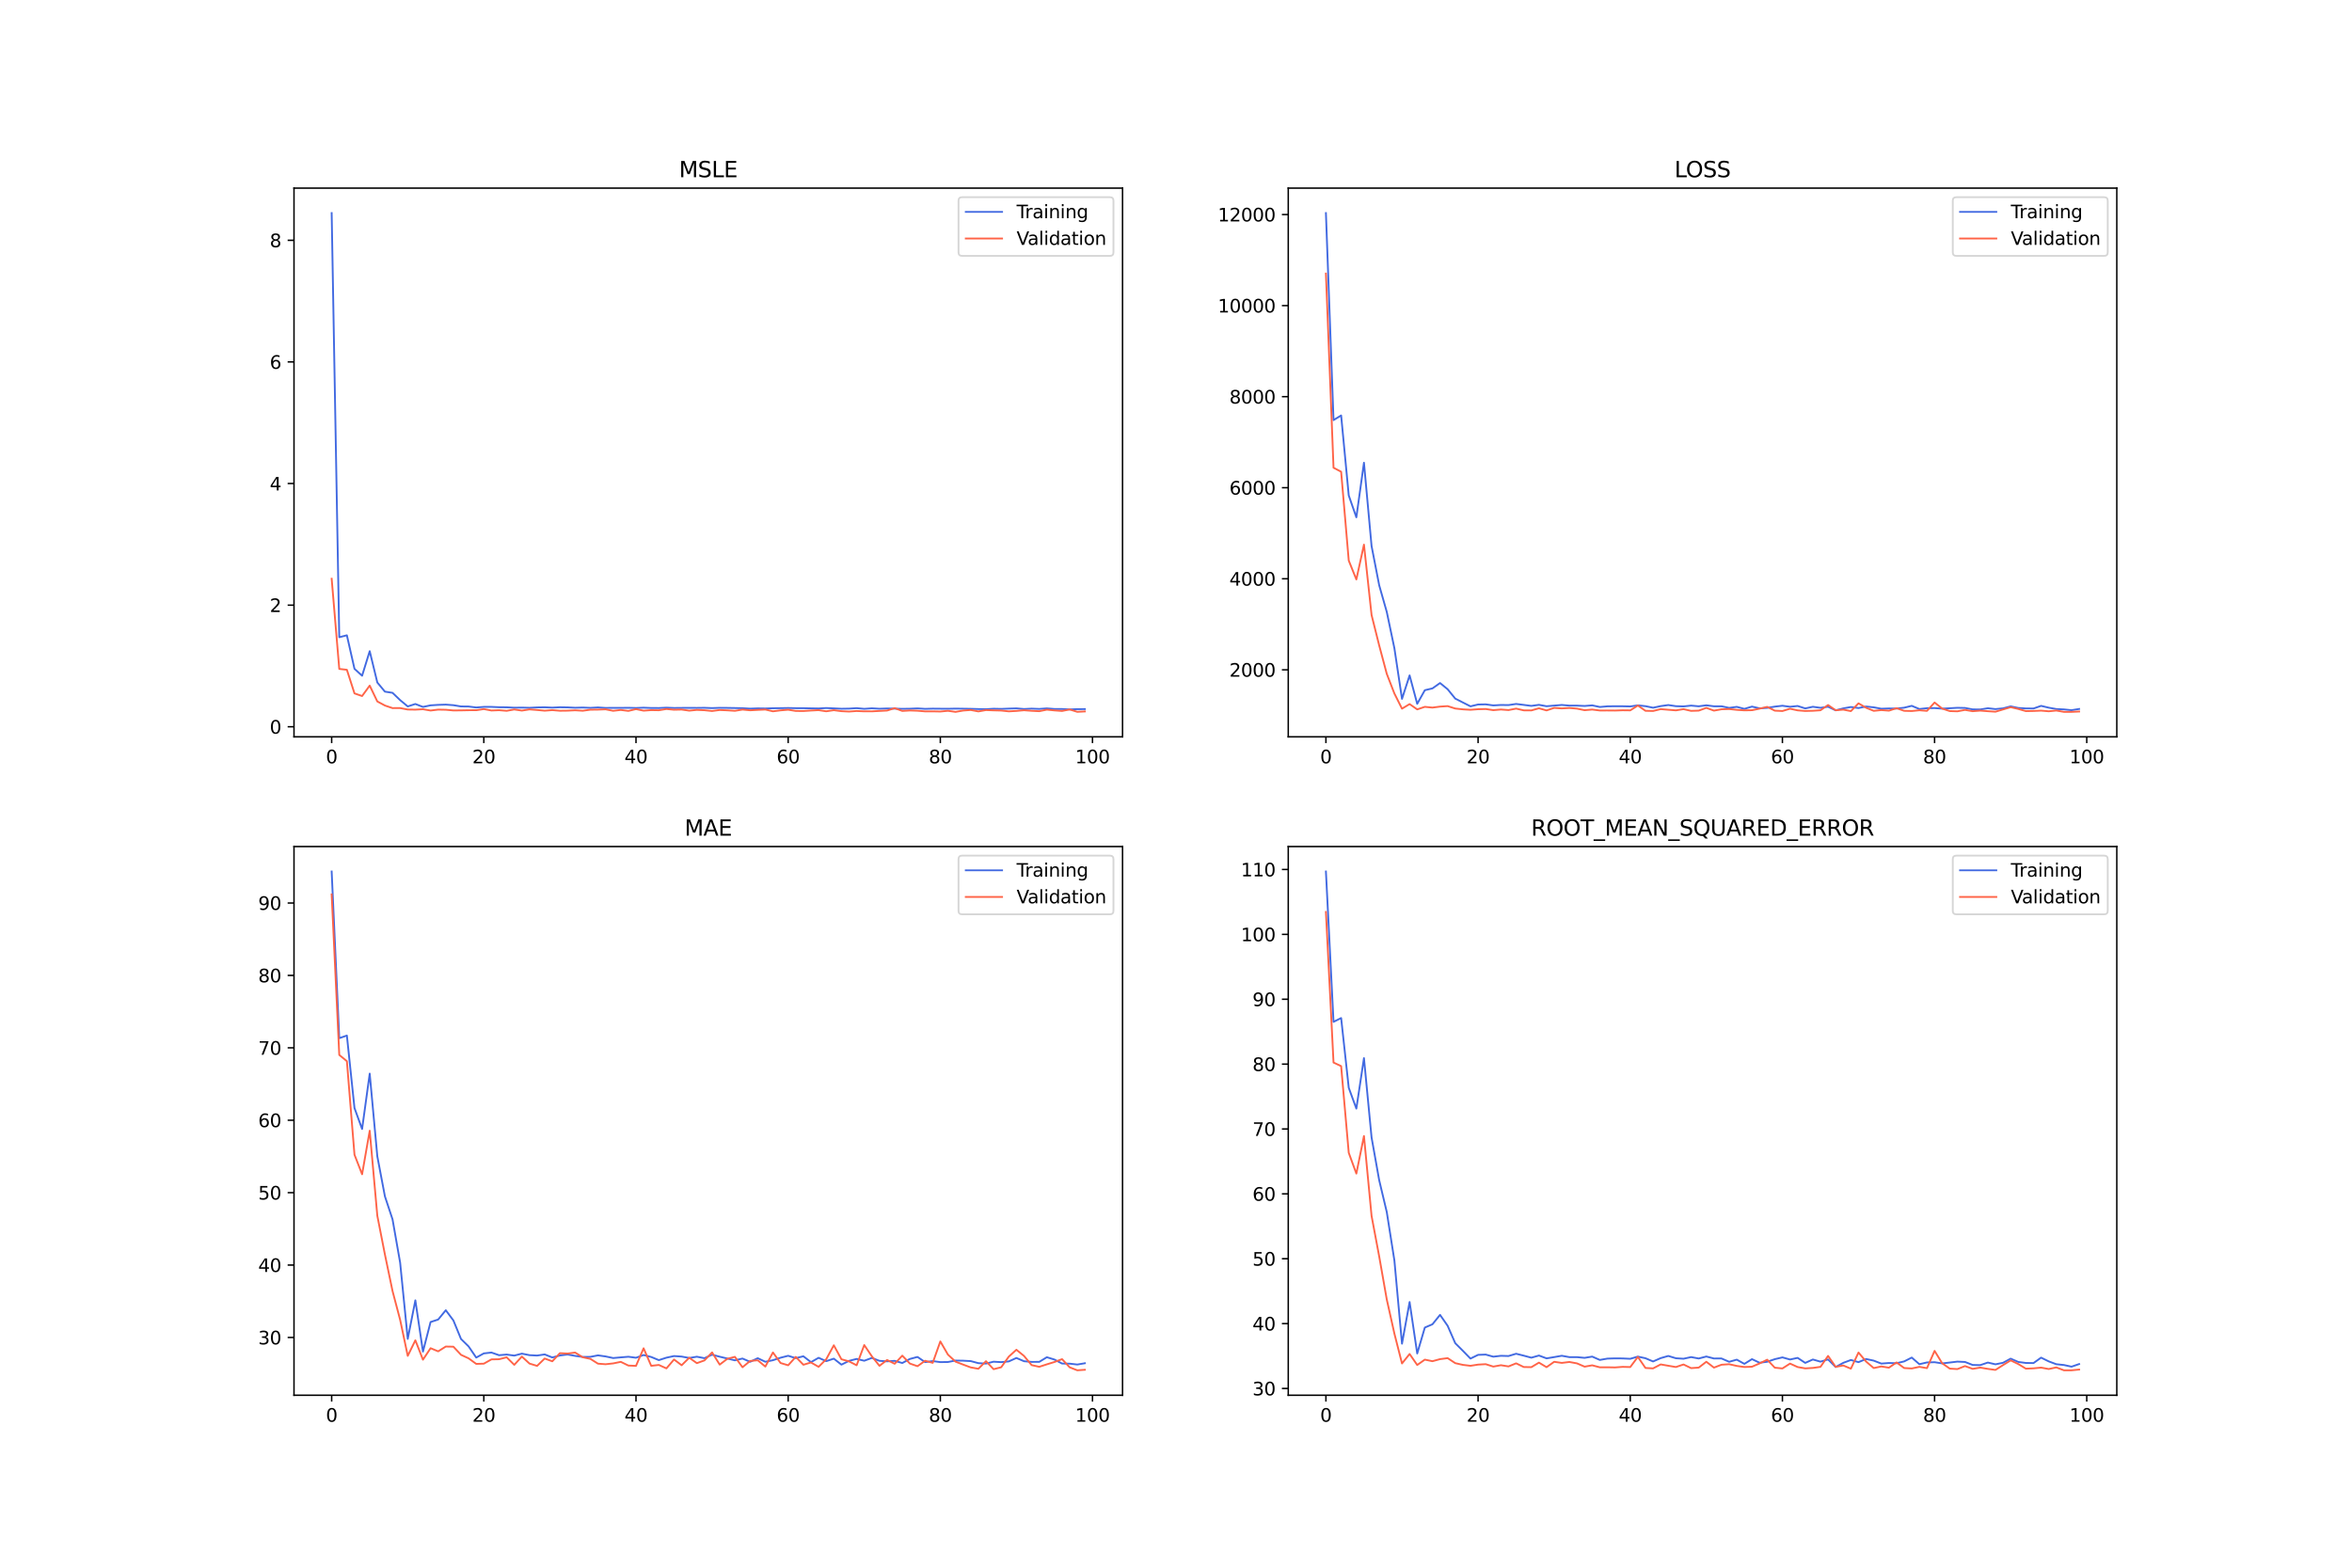 <?xml version="1.0" encoding="utf-8" standalone="no"?>
<!DOCTYPE svg PUBLIC "-//W3C//DTD SVG 1.1//EN"
  "http://www.w3.org/Graphics/SVG/1.1/DTD/svg11.dtd">
<svg xmlns:xlink="http://www.w3.org/1999/xlink" width="1296pt" height="864pt" viewBox="0 0 1296 864" xmlns="http://www.w3.org/2000/svg" version="1.1">
 <defs>
  <style type="text/css">*{stroke-linejoin: round; stroke-linecap: butt}</style>
 </defs>
 <g id="figure_1">
  <g id="patch_1">
   <path d="M 0 864 
L 1296 864 
L 1296 0 
L 0 0 
z
" style="fill: #ffffff"/>
  </g>
  <g id="axes_1">
   <g id="patch_2">
    <path d="M 162 406.08 
L 618.545 406.08 
L 618.545 103.68 
L 162 103.68 
z
" style="fill: #ffffff"/>
   </g>
   <g id="matplotlib.axis_1">
    <g id="xtick_1">
     <g id="line2d_1">
      <defs>
       <path id="m941d0f240a" d="M 0 0 
L 0 3.5 
" style="stroke: #000000; stroke-width: 0.8"/>
      </defs>
      <g>
       <use xlink:href="#m941d0f240a" x="182.752" y="406.08" style="stroke: #000000; stroke-width: 0.8"/>
      </g>
     </g>
     <g id="text_1">
      <!-- 0 -->
      <g transform="translate(179.571 420.678) scale(0.1 -0.1)">
       <defs>
        <path id="DejaVuSans-30" d="M 2034 4250 
Q 1547 4250 1301 3770 
Q 1056 3291 1056 2328 
Q 1056 1369 1301 889 
Q 1547 409 2034 409 
Q 2525 409 2770 889 
Q 3016 1369 3016 2328 
Q 3016 3291 2770 3770 
Q 2525 4250 2034 4250 
z
M 2034 4750 
Q 2819 4750 3233 4129 
Q 3647 3509 3647 2328 
Q 3647 1150 3233 529 
Q 2819 -91 2034 -91 
Q 1250 -91 836 529 
Q 422 1150 422 2328 
Q 422 3509 836 4129 
Q 1250 4750 2034 4750 
z
" transform="scale(0.016)"/>
       </defs>
       <use xlink:href="#DejaVuSans-30"/>
      </g>
     </g>
    </g>
    <g id="xtick_2">
     <g id="line2d_2">
      <g>
       <use xlink:href="#m941d0f240a" x="266.599" y="406.08" style="stroke: #000000; stroke-width: 0.8"/>
      </g>
     </g>
     <g id="text_2">
      <!-- 20 -->
      <g transform="translate(260.236 420.678) scale(0.1 -0.1)">
       <defs>
        <path id="DejaVuSans-32" d="M 1228 531 
L 3431 531 
L 3431 0 
L 469 0 
L 469 531 
Q 828 903 1448 1529 
Q 2069 2156 2228 2338 
Q 2531 2678 2651 2914 
Q 2772 3150 2772 3378 
Q 2772 3750 2511 3984 
Q 2250 4219 1831 4219 
Q 1534 4219 1204 4116 
Q 875 4013 500 3803 
L 500 4441 
Q 881 4594 1212 4672 
Q 1544 4750 1819 4750 
Q 2544 4750 2975 4387 
Q 3406 4025 3406 3419 
Q 3406 3131 3298 2873 
Q 3191 2616 2906 2266 
Q 2828 2175 2409 1742 
Q 1991 1309 1228 531 
z
" transform="scale(0.016)"/>
       </defs>
       <use xlink:href="#DejaVuSans-32"/>
       <use xlink:href="#DejaVuSans-30" x="63.623"/>
      </g>
     </g>
    </g>
    <g id="xtick_3">
     <g id="line2d_3">
      <g>
       <use xlink:href="#m941d0f240a" x="350.446" y="406.08" style="stroke: #000000; stroke-width: 0.8"/>
      </g>
     </g>
     <g id="text_3">
      <!-- 40 -->
      <g transform="translate(344.083 420.678) scale(0.1 -0.1)">
       <defs>
        <path id="DejaVuSans-34" d="M 2419 4116 
L 825 1625 
L 2419 1625 
L 2419 4116 
z
M 2253 4666 
L 3047 4666 
L 3047 1625 
L 3713 1625 
L 3713 1100 
L 3047 1100 
L 3047 0 
L 2419 0 
L 2419 1100 
L 313 1100 
L 313 1709 
L 2253 4666 
z
" transform="scale(0.016)"/>
       </defs>
       <use xlink:href="#DejaVuSans-34"/>
       <use xlink:href="#DejaVuSans-30" x="63.623"/>
      </g>
     </g>
    </g>
    <g id="xtick_4">
     <g id="line2d_4">
      <g>
       <use xlink:href="#m941d0f240a" x="434.292" y="406.08" style="stroke: #000000; stroke-width: 0.8"/>
      </g>
     </g>
     <g id="text_4">
      <!-- 60 -->
      <g transform="translate(427.93 420.678) scale(0.1 -0.1)">
       <defs>
        <path id="DejaVuSans-36" d="M 2113 2584 
Q 1688 2584 1439 2293 
Q 1191 2003 1191 1497 
Q 1191 994 1439 701 
Q 1688 409 2113 409 
Q 2538 409 2786 701 
Q 3034 994 3034 1497 
Q 3034 2003 2786 2293 
Q 2538 2584 2113 2584 
z
M 3366 4563 
L 3366 3988 
Q 3128 4100 2886 4159 
Q 2644 4219 2406 4219 
Q 1781 4219 1451 3797 
Q 1122 3375 1075 2522 
Q 1259 2794 1537 2939 
Q 1816 3084 2150 3084 
Q 2853 3084 3261 2657 
Q 3669 2231 3669 1497 
Q 3669 778 3244 343 
Q 2819 -91 2113 -91 
Q 1303 -91 875 529 
Q 447 1150 447 2328 
Q 447 3434 972 4092 
Q 1497 4750 2381 4750 
Q 2619 4750 2861 4703 
Q 3103 4656 3366 4563 
z
" transform="scale(0.016)"/>
       </defs>
       <use xlink:href="#DejaVuSans-36"/>
       <use xlink:href="#DejaVuSans-30" x="63.623"/>
      </g>
     </g>
    </g>
    <g id="xtick_5">
     <g id="line2d_5">
      <g>
       <use xlink:href="#m941d0f240a" x="518.139" y="406.08" style="stroke: #000000; stroke-width: 0.8"/>
      </g>
     </g>
     <g id="text_5">
      <!-- 80 -->
      <g transform="translate(511.776 420.678) scale(0.1 -0.1)">
       <defs>
        <path id="DejaVuSans-38" d="M 2034 2216 
Q 1584 2216 1326 1975 
Q 1069 1734 1069 1313 
Q 1069 891 1326 650 
Q 1584 409 2034 409 
Q 2484 409 2743 651 
Q 3003 894 3003 1313 
Q 3003 1734 2745 1975 
Q 2488 2216 2034 2216 
z
M 1403 2484 
Q 997 2584 770 2862 
Q 544 3141 544 3541 
Q 544 4100 942 4425 
Q 1341 4750 2034 4750 
Q 2731 4750 3128 4425 
Q 3525 4100 3525 3541 
Q 3525 3141 3298 2862 
Q 3072 2584 2669 2484 
Q 3125 2378 3379 2068 
Q 3634 1759 3634 1313 
Q 3634 634 3220 271 
Q 2806 -91 2034 -91 
Q 1263 -91 848 271 
Q 434 634 434 1313 
Q 434 1759 690 2068 
Q 947 2378 1403 2484 
z
M 1172 3481 
Q 1172 3119 1398 2916 
Q 1625 2713 2034 2713 
Q 2441 2713 2670 2916 
Q 2900 3119 2900 3481 
Q 2900 3844 2670 4047 
Q 2441 4250 2034 4250 
Q 1625 4250 1398 4047 
Q 1172 3844 1172 3481 
z
" transform="scale(0.016)"/>
       </defs>
       <use xlink:href="#DejaVuSans-38"/>
       <use xlink:href="#DejaVuSans-30" x="63.623"/>
      </g>
     </g>
    </g>
    <g id="xtick_6">
     <g id="line2d_6">
      <g>
       <use xlink:href="#m941d0f240a" x="601.986" y="406.08" style="stroke: #000000; stroke-width: 0.8"/>
      </g>
     </g>
     <g id="text_6">
      <!-- 100 -->
      <g transform="translate(592.442 420.678) scale(0.1 -0.1)">
       <defs>
        <path id="DejaVuSans-31" d="M 794 531 
L 1825 531 
L 1825 4091 
L 703 3866 
L 703 4441 
L 1819 4666 
L 2450 4666 
L 2450 531 
L 3481 531 
L 3481 0 
L 794 0 
L 794 531 
z
" transform="scale(0.016)"/>
       </defs>
       <use xlink:href="#DejaVuSans-31"/>
       <use xlink:href="#DejaVuSans-30" x="63.623"/>
       <use xlink:href="#DejaVuSans-30" x="127.246"/>
      </g>
     </g>
    </g>
   </g>
   <g id="matplotlib.axis_2">
    <g id="ytick_1">
     <g id="line2d_7">
      <defs>
       <path id="med0776611a" d="M 0 0 
L -3.5 0 
" style="stroke: #000000; stroke-width: 0.8"/>
      </defs>
      <g>
       <use xlink:href="#med0776611a" x="162" y="400.535" style="stroke: #000000; stroke-width: 0.8"/>
      </g>
     </g>
     <g id="text_7">
      <!-- 0 -->
      <g transform="translate(148.637 404.334) scale(0.1 -0.1)">
       <use xlink:href="#DejaVuSans-30"/>
      </g>
     </g>
    </g>
    <g id="ytick_2">
     <g id="line2d_8">
      <g>
       <use xlink:href="#med0776611a" x="162" y="333.509" style="stroke: #000000; stroke-width: 0.8"/>
      </g>
     </g>
     <g id="text_8">
      <!-- 2 -->
      <g transform="translate(148.637 337.308) scale(0.1 -0.1)">
       <use xlink:href="#DejaVuSans-32"/>
      </g>
     </g>
    </g>
    <g id="ytick_3">
     <g id="line2d_9">
      <g>
       <use xlink:href="#med0776611a" x="162" y="266.483" style="stroke: #000000; stroke-width: 0.8"/>
      </g>
     </g>
     <g id="text_9">
      <!-- 4 -->
      <g transform="translate(148.637 270.282) scale(0.1 -0.1)">
       <use xlink:href="#DejaVuSans-34"/>
      </g>
     </g>
    </g>
    <g id="ytick_4">
     <g id="line2d_10">
      <g>
       <use xlink:href="#med0776611a" x="162" y="199.457" style="stroke: #000000; stroke-width: 0.8"/>
      </g>
     </g>
     <g id="text_10">
      <!-- 6 -->
      <g transform="translate(148.637 203.256) scale(0.1 -0.1)">
       <use xlink:href="#DejaVuSans-36"/>
      </g>
     </g>
    </g>
    <g id="ytick_5">
     <g id="line2d_11">
      <g>
       <use xlink:href="#med0776611a" x="162" y="132.431" style="stroke: #000000; stroke-width: 0.8"/>
      </g>
     </g>
     <g id="text_11">
      <!-- 8 -->
      <g transform="translate(148.637 136.23) scale(0.1 -0.1)">
       <use xlink:href="#DejaVuSans-38"/>
      </g>
     </g>
    </g>
   </g>
   <g id="line2d_12">
    <path d="M 182.752 117.425 
L 186.944 351.199 
L 191.137 350.127 
L 195.329 368.609 
L 199.521 372.42 
L 203.714 358.869 
L 207.906 376.14 
L 212.098 381.181 
L 216.291 381.834 
L 220.483 385.857 
L 224.675 389.335 
L 228.868 387.991 
L 233.06 389.61 
L 237.252 388.734 
L 241.445 388.472 
L 245.637 388.337 
L 249.829 388.649 
L 254.022 389.341 
L 258.214 389.382 
L 262.406 389.908 
L 266.599 389.591 
L 270.791 389.588 
L 274.983 389.767 
L 279.176 389.816 
L 283.368 390.042 
L 287.56 389.975 
L 291.753 390.091 
L 295.945 389.88 
L 300.137 389.807 
L 304.33 389.993 
L 308.522 389.791 
L 312.714 389.857 
L 316.907 390.06 
L 321.099 389.943 
L 325.292 390.123 
L 329.484 389.887 
L 333.676 390.166 
L 337.869 390.113 
L 342.061 390.136 
L 346.253 390.082 
L 350.446 390.201 
L 354.638 390.027 
L 358.83 390.2 
L 363.023 390.22 
L 367.215 390.019 
L 371.407 390.193 
L 375.6 390.149 
L 379.792 390.125 
L 383.984 390.151 
L 388.177 390.096 
L 392.369 390.248 
L 396.561 390.111 
L 400.754 390.147 
L 404.946 390.217 
L 409.138 390.316 
L 413.331 390.559 
L 417.523 390.408 
L 421.715 390.468 
L 425.908 390.332 
L 430.1 390.282 
L 434.292 390.207 
L 438.485 390.289 
L 442.677 390.304 
L 446.869 390.394 
L 451.062 390.465 
L 455.254 390.214 
L 459.446 390.411 
L 463.639 390.608 
L 467.831 390.535 
L 472.023 390.287 
L 476.216 390.659 
L 480.408 390.372 
L 484.6 390.61 
L 488.793 390.463 
L 492.985 390.552 
L 497.177 390.658 
L 501.37 390.598 
L 505.562 390.423 
L 509.754 390.672 
L 513.947 390.555 
L 518.139 390.596 
L 522.331 390.627 
L 526.524 390.533 
L 530.716 390.593 
L 534.908 390.659 
L 539.101 390.775 
L 543.293 390.862 
L 547.485 390.611 
L 551.678 390.701 
L 555.87 390.534 
L 560.062 390.405 
L 564.255 390.76 
L 568.447 390.552 
L 572.639 390.712 
L 576.832 390.413 
L 581.024 390.75 
L 585.216 390.756 
L 589.409 391.008 
L 593.601 390.814 
L 597.793 390.798 
" clip-path="url(#p5f0e1abc42)" style="fill: none; stroke: #4169e1; stroke-linecap: square"/>
   </g>
   <g id="line2d_13">
    <path d="M 182.752 318.952 
L 186.944 368.672 
L 191.137 369.134 
L 195.329 382.159 
L 199.521 383.604 
L 203.714 377.864 
L 207.906 386.587 
L 212.098 388.839 
L 216.291 390.254 
L 220.483 390.236 
L 224.675 391.035 
L 228.868 391.099 
L 233.06 390.882 
L 237.252 391.599 
L 241.445 391.086 
L 245.637 391.168 
L 249.829 391.552 
L 254.022 391.516 
L 258.214 391.427 
L 262.406 391.425 
L 266.599 390.793 
L 270.791 391.579 
L 274.983 391.413 
L 279.176 391.754 
L 283.368 391.015 
L 287.56 391.628 
L 291.753 390.97 
L 295.945 391.293 
L 300.137 391.682 
L 304.33 391.367 
L 308.522 391.718 
L 312.714 391.663 
L 316.907 391.461 
L 321.099 391.714 
L 325.292 391.138 
L 329.484 391.083 
L 333.676 390.934 
L 337.869 391.752 
L 342.061 391.279 
L 346.253 391.809 
L 350.446 390.813 
L 354.638 391.668 
L 358.83 391.367 
L 363.023 391.44 
L 367.215 390.755 
L 371.407 391.155 
L 375.6 391.063 
L 379.792 391.661 
L 383.984 391.243 
L 388.177 391.426 
L 392.369 391.853 
L 396.561 391.304 
L 400.754 391.485 
L 404.946 391.753 
L 409.138 391.07 
L 413.331 391.464 
L 417.523 391.235 
L 421.715 391.054 
L 425.908 392.024 
L 430.1 391.504 
L 434.292 391.145 
L 438.485 391.827 
L 442.677 391.865 
L 446.869 391.597 
L 451.062 391.379 
L 455.254 392.018 
L 459.446 391.402 
L 463.639 391.952 
L 467.831 392.159 
L 472.023 391.861 
L 476.216 392.047 
L 480.408 392.048 
L 484.6 391.825 
L 488.793 391.603 
L 492.985 390.285 
L 497.177 391.817 
L 501.37 391.569 
L 505.562 391.709 
L 509.754 392.071 
L 513.947 392.052 
L 518.139 392.143 
L 522.331 391.749 
L 526.524 392.335 
L 530.716 391.607 
L 534.908 391.298 
L 539.101 392.085 
L 543.293 391.343 
L 547.485 391.502 
L 551.678 391.609 
L 555.87 392.054 
L 560.062 391.815 
L 564.255 391.441 
L 568.447 391.748 
L 572.639 391.965 
L 576.832 391.11 
L 581.024 391.533 
L 585.216 391.834 
L 589.409 391.007 
L 593.601 392.31 
L 597.793 392.093 
" clip-path="url(#p5f0e1abc42)" style="fill: none; stroke: #ff6347; stroke-linecap: square"/>
   </g>
   <g id="patch_3">
    <path d="M 162 406.08 
L 162 103.68 
" style="fill: none; stroke: #000000; stroke-width: 0.8; stroke-linejoin: miter; stroke-linecap: square"/>
   </g>
   <g id="patch_4">
    <path d="M 618.545 406.08 
L 618.545 103.68 
" style="fill: none; stroke: #000000; stroke-width: 0.8; stroke-linejoin: miter; stroke-linecap: square"/>
   </g>
   <g id="patch_5">
    <path d="M 162 406.08 
L 618.545 406.08 
" style="fill: none; stroke: #000000; stroke-width: 0.8; stroke-linejoin: miter; stroke-linecap: square"/>
   </g>
   <g id="patch_6">
    <path d="M 162 103.68 
L 618.545 103.68 
" style="fill: none; stroke: #000000; stroke-width: 0.8; stroke-linejoin: miter; stroke-linecap: square"/>
   </g>
   <g id="text_12">
    <!-- MSLE -->
    <g transform="translate(374.152 97.68) scale(0.12 -0.12)">
     <defs>
      <path id="DejaVuSans-4d" d="M 628 4666 
L 1569 4666 
L 2759 1491 
L 3956 4666 
L 4897 4666 
L 4897 0 
L 4281 0 
L 4281 4097 
L 3078 897 
L 2444 897 
L 1241 4097 
L 1241 0 
L 628 0 
L 628 4666 
z
" transform="scale(0.016)"/>
      <path id="DejaVuSans-53" d="M 3425 4513 
L 3425 3897 
Q 3066 4069 2747 4153 
Q 2428 4238 2131 4238 
Q 1616 4238 1336 4038 
Q 1056 3838 1056 3469 
Q 1056 3159 1242 3001 
Q 1428 2844 1947 2747 
L 2328 2669 
Q 3034 2534 3370 2195 
Q 3706 1856 3706 1288 
Q 3706 609 3251 259 
Q 2797 -91 1919 -91 
Q 1588 -91 1214 -16 
Q 841 59 441 206 
L 441 856 
Q 825 641 1194 531 
Q 1563 422 1919 422 
Q 2459 422 2753 634 
Q 3047 847 3047 1241 
Q 3047 1584 2836 1778 
Q 2625 1972 2144 2069 
L 1759 2144 
Q 1053 2284 737 2584 
Q 422 2884 422 3419 
Q 422 4038 858 4394 
Q 1294 4750 2059 4750 
Q 2388 4750 2728 4690 
Q 3069 4631 3425 4513 
z
" transform="scale(0.016)"/>
      <path id="DejaVuSans-4c" d="M 628 4666 
L 1259 4666 
L 1259 531 
L 3531 531 
L 3531 0 
L 628 0 
L 628 4666 
z
" transform="scale(0.016)"/>
      <path id="DejaVuSans-45" d="M 628 4666 
L 3578 4666 
L 3578 4134 
L 1259 4134 
L 1259 2753 
L 3481 2753 
L 3481 2222 
L 1259 2222 
L 1259 531 
L 3634 531 
L 3634 0 
L 628 0 
L 628 4666 
z
" transform="scale(0.016)"/>
     </defs>
     <use xlink:href="#DejaVuSans-4d"/>
     <use xlink:href="#DejaVuSans-53" x="86.279"/>
     <use xlink:href="#DejaVuSans-4c" x="149.756"/>
     <use xlink:href="#DejaVuSans-45" x="205.469"/>
    </g>
   </g>
   <g id="legend_1">
    <g id="patch_7">
     <path d="M 530.164 141.036 
L 611.545 141.036 
Q 613.545 141.036 613.545 139.036 
L 613.545 110.68 
Q 613.545 108.68 611.545 108.68 
L 530.164 108.68 
Q 528.164 108.68 528.164 110.68 
L 528.164 139.036 
Q 528.164 141.036 530.164 141.036 
z
" style="fill: #ffffff; opacity: 0.8; stroke: #cccccc; stroke-linejoin: miter"/>
    </g>
    <g id="line2d_14">
     <path d="M 532.164 116.778 
L 542.164 116.778 
L 552.164 116.778 
" style="fill: none; stroke: #4169e1; stroke-linecap: square"/>
    </g>
    <g id="text_13">
     <!-- Training -->
     <g transform="translate(560.164 120.278) scale(0.1 -0.1)">
      <defs>
       <path id="DejaVuSans-54" d="M -19 4666 
L 3928 4666 
L 3928 4134 
L 2272 4134 
L 2272 0 
L 1638 0 
L 1638 4134 
L -19 4134 
L -19 4666 
z
" transform="scale(0.016)"/>
       <path id="DejaVuSans-72" d="M 2631 2963 
Q 2534 3019 2420 3045 
Q 2306 3072 2169 3072 
Q 1681 3072 1420 2755 
Q 1159 2438 1159 1844 
L 1159 0 
L 581 0 
L 581 3500 
L 1159 3500 
L 1159 2956 
Q 1341 3275 1631 3429 
Q 1922 3584 2338 3584 
Q 2397 3584 2469 3576 
Q 2541 3569 2628 3553 
L 2631 2963 
z
" transform="scale(0.016)"/>
       <path id="DejaVuSans-61" d="M 2194 1759 
Q 1497 1759 1228 1600 
Q 959 1441 959 1056 
Q 959 750 1161 570 
Q 1363 391 1709 391 
Q 2188 391 2477 730 
Q 2766 1069 2766 1631 
L 2766 1759 
L 2194 1759 
z
M 3341 1997 
L 3341 0 
L 2766 0 
L 2766 531 
Q 2569 213 2275 61 
Q 1981 -91 1556 -91 
Q 1019 -91 701 211 
Q 384 513 384 1019 
Q 384 1609 779 1909 
Q 1175 2209 1959 2209 
L 2766 2209 
L 2766 2266 
Q 2766 2663 2505 2880 
Q 2244 3097 1772 3097 
Q 1472 3097 1187 3025 
Q 903 2953 641 2809 
L 641 3341 
Q 956 3463 1253 3523 
Q 1550 3584 1831 3584 
Q 2591 3584 2966 3190 
Q 3341 2797 3341 1997 
z
" transform="scale(0.016)"/>
       <path id="DejaVuSans-69" d="M 603 3500 
L 1178 3500 
L 1178 0 
L 603 0 
L 603 3500 
z
M 603 4863 
L 1178 4863 
L 1178 4134 
L 603 4134 
L 603 4863 
z
" transform="scale(0.016)"/>
       <path id="DejaVuSans-6e" d="M 3513 2113 
L 3513 0 
L 2938 0 
L 2938 2094 
Q 2938 2591 2744 2837 
Q 2550 3084 2163 3084 
Q 1697 3084 1428 2787 
Q 1159 2491 1159 1978 
L 1159 0 
L 581 0 
L 581 3500 
L 1159 3500 
L 1159 2956 
Q 1366 3272 1645 3428 
Q 1925 3584 2291 3584 
Q 2894 3584 3203 3211 
Q 3513 2838 3513 2113 
z
" transform="scale(0.016)"/>
       <path id="DejaVuSans-67" d="M 2906 1791 
Q 2906 2416 2648 2759 
Q 2391 3103 1925 3103 
Q 1463 3103 1205 2759 
Q 947 2416 947 1791 
Q 947 1169 1205 825 
Q 1463 481 1925 481 
Q 2391 481 2648 825 
Q 2906 1169 2906 1791 
z
M 3481 434 
Q 3481 -459 3084 -895 
Q 2688 -1331 1869 -1331 
Q 1566 -1331 1297 -1286 
Q 1028 -1241 775 -1147 
L 775 -588 
Q 1028 -725 1275 -790 
Q 1522 -856 1778 -856 
Q 2344 -856 2625 -561 
Q 2906 -266 2906 331 
L 2906 616 
Q 2728 306 2450 153 
Q 2172 0 1784 0 
Q 1141 0 747 490 
Q 353 981 353 1791 
Q 353 2603 747 3093 
Q 1141 3584 1784 3584 
Q 2172 3584 2450 3431 
Q 2728 3278 2906 2969 
L 2906 3500 
L 3481 3500 
L 3481 434 
z
" transform="scale(0.016)"/>
      </defs>
      <use xlink:href="#DejaVuSans-54"/>
      <use xlink:href="#DejaVuSans-72" x="46.334"/>
      <use xlink:href="#DejaVuSans-61" x="87.447"/>
      <use xlink:href="#DejaVuSans-69" x="148.727"/>
      <use xlink:href="#DejaVuSans-6e" x="176.51"/>
      <use xlink:href="#DejaVuSans-69" x="239.889"/>
      <use xlink:href="#DejaVuSans-6e" x="267.672"/>
      <use xlink:href="#DejaVuSans-67" x="331.051"/>
     </g>
    </g>
    <g id="line2d_15">
     <path d="M 532.164 131.457 
L 542.164 131.457 
L 552.164 131.457 
" style="fill: none; stroke: #ff6347; stroke-linecap: square"/>
    </g>
    <g id="text_14">
     <!-- Validation -->
     <g transform="translate(560.164 134.957) scale(0.1 -0.1)">
      <defs>
       <path id="DejaVuSans-56" d="M 1831 0 
L 50 4666 
L 709 4666 
L 2188 738 
L 3669 4666 
L 4325 4666 
L 2547 0 
L 1831 0 
z
" transform="scale(0.016)"/>
       <path id="DejaVuSans-6c" d="M 603 4863 
L 1178 4863 
L 1178 0 
L 603 0 
L 603 4863 
z
" transform="scale(0.016)"/>
       <path id="DejaVuSans-64" d="M 2906 2969 
L 2906 4863 
L 3481 4863 
L 3481 0 
L 2906 0 
L 2906 525 
Q 2725 213 2448 61 
Q 2172 -91 1784 -91 
Q 1150 -91 751 415 
Q 353 922 353 1747 
Q 353 2572 751 3078 
Q 1150 3584 1784 3584 
Q 2172 3584 2448 3432 
Q 2725 3281 2906 2969 
z
M 947 1747 
Q 947 1113 1208 752 
Q 1469 391 1925 391 
Q 2381 391 2643 752 
Q 2906 1113 2906 1747 
Q 2906 2381 2643 2742 
Q 2381 3103 1925 3103 
Q 1469 3103 1208 2742 
Q 947 2381 947 1747 
z
" transform="scale(0.016)"/>
       <path id="DejaVuSans-74" d="M 1172 4494 
L 1172 3500 
L 2356 3500 
L 2356 3053 
L 1172 3053 
L 1172 1153 
Q 1172 725 1289 603 
Q 1406 481 1766 481 
L 2356 481 
L 2356 0 
L 1766 0 
Q 1100 0 847 248 
Q 594 497 594 1153 
L 594 3053 
L 172 3053 
L 172 3500 
L 594 3500 
L 594 4494 
L 1172 4494 
z
" transform="scale(0.016)"/>
       <path id="DejaVuSans-6f" d="M 1959 3097 
Q 1497 3097 1228 2736 
Q 959 2375 959 1747 
Q 959 1119 1226 758 
Q 1494 397 1959 397 
Q 2419 397 2687 759 
Q 2956 1122 2956 1747 
Q 2956 2369 2687 2733 
Q 2419 3097 1959 3097 
z
M 1959 3584 
Q 2709 3584 3137 3096 
Q 3566 2609 3566 1747 
Q 3566 888 3137 398 
Q 2709 -91 1959 -91 
Q 1206 -91 779 398 
Q 353 888 353 1747 
Q 353 2609 779 3096 
Q 1206 3584 1959 3584 
z
" transform="scale(0.016)"/>
      </defs>
      <use xlink:href="#DejaVuSans-56"/>
      <use xlink:href="#DejaVuSans-61" x="60.658"/>
      <use xlink:href="#DejaVuSans-6c" x="121.938"/>
      <use xlink:href="#DejaVuSans-69" x="149.721"/>
      <use xlink:href="#DejaVuSans-64" x="177.504"/>
      <use xlink:href="#DejaVuSans-61" x="240.98"/>
      <use xlink:href="#DejaVuSans-74" x="302.26"/>
      <use xlink:href="#DejaVuSans-69" x="341.469"/>
      <use xlink:href="#DejaVuSans-6f" x="369.252"/>
      <use xlink:href="#DejaVuSans-6e" x="430.434"/>
     </g>
    </g>
   </g>
  </g>
  <g id="axes_2">
   <g id="patch_8">
    <path d="M 709.855 406.08 
L 1166.4 406.08 
L 1166.4 103.68 
L 709.855 103.68 
z
" style="fill: #ffffff"/>
   </g>
   <g id="matplotlib.axis_3">
    <g id="xtick_7">
     <g id="line2d_16">
      <g>
       <use xlink:href="#m941d0f240a" x="730.607" y="406.08" style="stroke: #000000; stroke-width: 0.8"/>
      </g>
     </g>
     <g id="text_15">
      <!-- 0 -->
      <g transform="translate(727.425 420.678) scale(0.1 -0.1)">
       <use xlink:href="#DejaVuSans-30"/>
      </g>
     </g>
    </g>
    <g id="xtick_8">
     <g id="line2d_17">
      <g>
       <use xlink:href="#m941d0f240a" x="814.453" y="406.08" style="stroke: #000000; stroke-width: 0.8"/>
      </g>
     </g>
     <g id="text_16">
      <!-- 20 -->
      <g transform="translate(808.091 420.678) scale(0.1 -0.1)">
       <use xlink:href="#DejaVuSans-32"/>
       <use xlink:href="#DejaVuSans-30" x="63.623"/>
      </g>
     </g>
    </g>
    <g id="xtick_9">
     <g id="line2d_18">
      <g>
       <use xlink:href="#m941d0f240a" x="898.3" y="406.08" style="stroke: #000000; stroke-width: 0.8"/>
      </g>
     </g>
     <g id="text_17">
      <!-- 40 -->
      <g transform="translate(891.938 420.678) scale(0.1 -0.1)">
       <use xlink:href="#DejaVuSans-34"/>
       <use xlink:href="#DejaVuSans-30" x="63.623"/>
      </g>
     </g>
    </g>
    <g id="xtick_10">
     <g id="line2d_19">
      <g>
       <use xlink:href="#m941d0f240a" x="982.147" y="406.08" style="stroke: #000000; stroke-width: 0.8"/>
      </g>
     </g>
     <g id="text_18">
      <!-- 60 -->
      <g transform="translate(975.784 420.678) scale(0.1 -0.1)">
       <use xlink:href="#DejaVuSans-36"/>
       <use xlink:href="#DejaVuSans-30" x="63.623"/>
      </g>
     </g>
    </g>
    <g id="xtick_11">
     <g id="line2d_20">
      <g>
       <use xlink:href="#m941d0f240a" x="1065.994" y="406.08" style="stroke: #000000; stroke-width: 0.8"/>
      </g>
     </g>
     <g id="text_19">
      <!-- 80 -->
      <g transform="translate(1059.631 420.678) scale(0.1 -0.1)">
       <use xlink:href="#DejaVuSans-38"/>
       <use xlink:href="#DejaVuSans-30" x="63.623"/>
      </g>
     </g>
    </g>
    <g id="xtick_12">
     <g id="line2d_21">
      <g>
       <use xlink:href="#m941d0f240a" x="1149.84" y="406.08" style="stroke: #000000; stroke-width: 0.8"/>
      </g>
     </g>
     <g id="text_20">
      <!-- 100 -->
      <g transform="translate(1140.297 420.678) scale(0.1 -0.1)">
       <use xlink:href="#DejaVuSans-31"/>
       <use xlink:href="#DejaVuSans-30" x="63.623"/>
       <use xlink:href="#DejaVuSans-30" x="127.246"/>
      </g>
     </g>
    </g>
   </g>
   <g id="matplotlib.axis_4">
    <g id="ytick_6">
     <g id="line2d_22">
      <g>
       <use xlink:href="#med0776611a" x="709.855" y="369.148" style="stroke: #000000; stroke-width: 0.8"/>
      </g>
     </g>
     <g id="text_21">
      <!-- 2000 -->
      <g transform="translate(677.405 372.947) scale(0.1 -0.1)">
       <use xlink:href="#DejaVuSans-32"/>
       <use xlink:href="#DejaVuSans-30" x="63.623"/>
       <use xlink:href="#DejaVuSans-30" x="127.246"/>
       <use xlink:href="#DejaVuSans-30" x="190.869"/>
      </g>
     </g>
    </g>
    <g id="ytick_7">
     <g id="line2d_23">
      <g>
       <use xlink:href="#med0776611a" x="709.855" y="318.965" style="stroke: #000000; stroke-width: 0.8"/>
      </g>
     </g>
     <g id="text_22">
      <!-- 4000 -->
      <g transform="translate(677.405 322.764) scale(0.1 -0.1)">
       <use xlink:href="#DejaVuSans-34"/>
       <use xlink:href="#DejaVuSans-30" x="63.623"/>
       <use xlink:href="#DejaVuSans-30" x="127.246"/>
       <use xlink:href="#DejaVuSans-30" x="190.869"/>
      </g>
     </g>
    </g>
    <g id="ytick_8">
     <g id="line2d_24">
      <g>
       <use xlink:href="#med0776611a" x="709.855" y="268.783" style="stroke: #000000; stroke-width: 0.8"/>
      </g>
     </g>
     <g id="text_23">
      <!-- 6000 -->
      <g transform="translate(677.405 272.582) scale(0.1 -0.1)">
       <use xlink:href="#DejaVuSans-36"/>
       <use xlink:href="#DejaVuSans-30" x="63.623"/>
       <use xlink:href="#DejaVuSans-30" x="127.246"/>
       <use xlink:href="#DejaVuSans-30" x="190.869"/>
      </g>
     </g>
    </g>
    <g id="ytick_9">
     <g id="line2d_25">
      <g>
       <use xlink:href="#med0776611a" x="709.855" y="218.6" style="stroke: #000000; stroke-width: 0.8"/>
      </g>
     </g>
     <g id="text_24">
      <!-- 8000 -->
      <g transform="translate(677.405 222.399) scale(0.1 -0.1)">
       <use xlink:href="#DejaVuSans-38"/>
       <use xlink:href="#DejaVuSans-30" x="63.623"/>
       <use xlink:href="#DejaVuSans-30" x="127.246"/>
       <use xlink:href="#DejaVuSans-30" x="190.869"/>
      </g>
     </g>
    </g>
    <g id="ytick_10">
     <g id="line2d_26">
      <g>
       <use xlink:href="#med0776611a" x="709.855" y="168.418" style="stroke: #000000; stroke-width: 0.8"/>
      </g>
     </g>
     <g id="text_25">
      <!-- 10000 -->
      <g transform="translate(671.042 172.217) scale(0.1 -0.1)">
       <use xlink:href="#DejaVuSans-31"/>
       <use xlink:href="#DejaVuSans-30" x="63.623"/>
       <use xlink:href="#DejaVuSans-30" x="127.246"/>
       <use xlink:href="#DejaVuSans-30" x="190.869"/>
       <use xlink:href="#DejaVuSans-30" x="254.492"/>
      </g>
     </g>
    </g>
    <g id="ytick_11">
     <g id="line2d_27">
      <g>
       <use xlink:href="#med0776611a" x="709.855" y="118.235" style="stroke: #000000; stroke-width: 0.8"/>
      </g>
     </g>
     <g id="text_26">
      <!-- 12000 -->
      <g transform="translate(671.042 122.034) scale(0.1 -0.1)">
       <use xlink:href="#DejaVuSans-31"/>
       <use xlink:href="#DejaVuSans-32" x="63.623"/>
       <use xlink:href="#DejaVuSans-30" x="127.246"/>
       <use xlink:href="#DejaVuSans-30" x="190.869"/>
       <use xlink:href="#DejaVuSans-30" x="254.492"/>
      </g>
     </g>
    </g>
   </g>
   <g id="line2d_28">
    <path d="M 730.607 117.425 
L 734.799 231.533 
L 738.991 228.972 
L 743.184 273.057 
L 747.376 285.106 
L 751.568 255.013 
L 755.761 300.927 
L 759.953 322.53 
L 764.145 337.269 
L 768.338 357.27 
L 772.53 385.161 
L 776.722 372.227 
L 780.915 387.893 
L 785.107 380.401 
L 789.299 379.399 
L 793.492 376.44 
L 797.684 379.866 
L 801.876 385.025 
L 806.069 387.158 
L 810.261 389.28 
L 814.453 388.272 
L 818.646 388.194 
L 822.838 388.77 
L 827.03 388.528 
L 831.223 388.591 
L 835.415 387.968 
L 839.607 388.489 
L 843.8 389.038 
L 847.992 388.456 
L 852.184 389.221 
L 856.377 388.879 
L 860.569 388.519 
L 864.761 388.889 
L 868.954 388.891 
L 873.146 389.082 
L 877.338 388.745 
L 881.531 389.638 
L 885.723 389.282 
L 889.915 389.224 
L 894.108 389.241 
L 898.3 389.338 
L 902.492 388.744 
L 906.685 389.187 
L 910.877 390.044 
L 915.069 389.156 
L 919.262 388.569 
L 923.454 389.191 
L 927.646 389.318 
L 931.839 388.876 
L 936.031 389.257 
L 940.223 388.72 
L 944.416 389.256 
L 948.608 389.255 
L 952.8 390.134 
L 956.993 389.565 
L 961.185 390.678 
L 965.377 389.427 
L 969.57 390.381 
L 973.762 390.13 
L 977.954 389.437 
L 982.147 388.958 
L 986.339 389.528 
L 990.531 389.087 
L 994.724 390.424 
L 998.916 389.523 
L 1003.108 390.096 
L 1007.301 389.509 
L 1011.493 391.492 
L 1015.686 390.408 
L 1019.878 389.655 
L 1024.07 390.226 
L 1028.263 389.389 
L 1032.455 389.826 
L 1036.647 390.605 
L 1040.84 390.452 
L 1045.032 390.508 
L 1049.224 390.034 
L 1053.417 389.005 
L 1057.609 390.765 
L 1061.801 390.302 
L 1065.994 390.24 
L 1070.186 390.553 
L 1074.378 390.326 
L 1078.571 390.084 
L 1082.763 390.178 
L 1086.955 390.961 
L 1091.148 391.009 
L 1095.34 390.332 
L 1099.532 390.795 
L 1103.725 390.392 
L 1107.917 389.294 
L 1112.109 390.175 
L 1116.302 390.44 
L 1120.494 390.473 
L 1124.686 389.023 
L 1128.879 390.023 
L 1133.071 390.771 
L 1137.263 390.976 
L 1141.456 391.409 
L 1145.648 390.727 
" clip-path="url(#p7f97e37cfd)" style="fill: none; stroke: #4169e1; stroke-linecap: square"/>
   </g>
   <g id="line2d_29">
    <path d="M 730.607 150.762 
L 734.799 257.782 
L 738.991 259.984 
L 743.184 308.938 
L 747.376 319.351 
L 751.568 300.166 
L 755.761 338.941 
L 759.953 355.685 
L 764.145 371.385 
L 768.338 382.215 
L 772.53 390.571 
L 776.722 388.038 
L 780.915 390.971 
L 785.107 389.558 
L 789.299 389.974 
L 793.492 389.427 
L 797.684 389.16 
L 801.876 390.489 
L 806.069 390.94 
L 810.261 391.179 
L 814.453 390.869 
L 818.646 390.759 
L 822.838 391.384 
L 827.03 391.03 
L 831.223 391.341 
L 835.415 390.536 
L 839.607 391.496 
L 843.8 391.534 
L 847.992 390.353 
L 852.184 391.536 
L 856.377 390.136 
L 860.569 390.425 
L 864.761 390.181 
L 868.954 390.551 
L 873.146 391.403 
L 877.338 391.056 
L 881.531 391.572 
L 885.723 391.564 
L 889.915 391.602 
L 894.108 391.455 
L 898.3 391.507 
L 902.492 388.828 
L 906.685 391.741 
L 910.877 391.848 
L 915.069 390.82 
L 919.262 391.167 
L 923.454 391.501 
L 927.646 390.836 
L 931.839 391.782 
L 936.031 391.647 
L 940.223 390.124 
L 944.416 391.649 
L 948.608 390.899 
L 952.8 390.769 
L 956.993 391.215 
L 961.185 391.497 
L 965.377 391.416 
L 969.57 390.564 
L 973.762 389.576 
L 977.954 391.666 
L 982.147 391.864 
L 986.339 390.603 
L 990.531 391.502 
L 994.724 391.848 
L 998.916 391.733 
L 1003.108 391.453 
L 1007.301 388.557 
L 1011.493 391.455 
L 1015.686 391.101 
L 1019.878 391.92 
L 1024.07 387.632 
L 1028.263 390.075 
L 1032.455 391.766 
L 1036.647 391.352 
L 1040.84 391.668 
L 1045.032 390.3 
L 1049.224 391.758 
L 1053.417 391.869 
L 1057.609 391.453 
L 1061.801 391.785 
L 1065.994 387.181 
L 1070.186 390.522 
L 1074.378 391.905 
L 1078.571 392.027 
L 1082.763 391.249 
L 1086.955 391.968 
L 1091.148 391.647 
L 1095.34 391.972 
L 1099.532 392.238 
L 1103.725 390.995 
L 1107.917 389.76 
L 1112.109 390.723 
L 1116.302 391.918 
L 1120.494 391.835 
L 1124.686 391.65 
L 1128.879 392.01 
L 1133.071 391.6 
L 1137.263 392.335 
L 1141.456 392.333 
L 1145.648 392.144 
" clip-path="url(#p7f97e37cfd)" style="fill: none; stroke: #ff6347; stroke-linecap: square"/>
   </g>
   <g id="patch_9">
    <path d="M 709.855 406.08 
L 709.855 103.68 
" style="fill: none; stroke: #000000; stroke-width: 0.8; stroke-linejoin: miter; stroke-linecap: square"/>
   </g>
   <g id="patch_10">
    <path d="M 1166.4 406.08 
L 1166.4 103.68 
" style="fill: none; stroke: #000000; stroke-width: 0.8; stroke-linejoin: miter; stroke-linecap: square"/>
   </g>
   <g id="patch_11">
    <path d="M 709.855 406.08 
L 1166.4 406.08 
" style="fill: none; stroke: #000000; stroke-width: 0.8; stroke-linejoin: miter; stroke-linecap: square"/>
   </g>
   <g id="patch_12">
    <path d="M 709.855 103.68 
L 1166.4 103.68 
" style="fill: none; stroke: #000000; stroke-width: 0.8; stroke-linejoin: miter; stroke-linecap: square"/>
   </g>
   <g id="text_27">
    <!-- LOSS -->
    <g transform="translate(922.66 97.68) scale(0.12 -0.12)">
     <defs>
      <path id="DejaVuSans-4f" d="M 2522 4238 
Q 1834 4238 1429 3725 
Q 1025 3213 1025 2328 
Q 1025 1447 1429 934 
Q 1834 422 2522 422 
Q 3209 422 3611 934 
Q 4013 1447 4013 2328 
Q 4013 3213 3611 3725 
Q 3209 4238 2522 4238 
z
M 2522 4750 
Q 3503 4750 4090 4092 
Q 4678 3434 4678 2328 
Q 4678 1225 4090 567 
Q 3503 -91 2522 -91 
Q 1538 -91 948 565 
Q 359 1222 359 2328 
Q 359 3434 948 4092 
Q 1538 4750 2522 4750 
z
" transform="scale(0.016)"/>
     </defs>
     <use xlink:href="#DejaVuSans-4c"/>
     <use xlink:href="#DejaVuSans-4f" x="52.088"/>
     <use xlink:href="#DejaVuSans-53" x="130.799"/>
     <use xlink:href="#DejaVuSans-53" x="194.275"/>
    </g>
   </g>
   <g id="legend_2">
    <g id="patch_13">
     <path d="M 1078.019 141.036 
L 1159.4 141.036 
Q 1161.4 141.036 1161.4 139.036 
L 1161.4 110.68 
Q 1161.4 108.68 1159.4 108.68 
L 1078.019 108.68 
Q 1076.019 108.68 1076.019 110.68 
L 1076.019 139.036 
Q 1076.019 141.036 1078.019 141.036 
z
" style="fill: #ffffff; opacity: 0.8; stroke: #cccccc; stroke-linejoin: miter"/>
    </g>
    <g id="line2d_30">
     <path d="M 1080.019 116.778 
L 1090.019 116.778 
L 1100.019 116.778 
" style="fill: none; stroke: #4169e1; stroke-linecap: square"/>
    </g>
    <g id="text_28">
     <!-- Training -->
     <g transform="translate(1108.019 120.278) scale(0.1 -0.1)">
      <use xlink:href="#DejaVuSans-54"/>
      <use xlink:href="#DejaVuSans-72" x="46.334"/>
      <use xlink:href="#DejaVuSans-61" x="87.447"/>
      <use xlink:href="#DejaVuSans-69" x="148.727"/>
      <use xlink:href="#DejaVuSans-6e" x="176.51"/>
      <use xlink:href="#DejaVuSans-69" x="239.889"/>
      <use xlink:href="#DejaVuSans-6e" x="267.672"/>
      <use xlink:href="#DejaVuSans-67" x="331.051"/>
     </g>
    </g>
    <g id="line2d_31">
     <path d="M 1080.019 131.457 
L 1090.019 131.457 
L 1100.019 131.457 
" style="fill: none; stroke: #ff6347; stroke-linecap: square"/>
    </g>
    <g id="text_29">
     <!-- Validation -->
     <g transform="translate(1108.019 134.957) scale(0.1 -0.1)">
      <use xlink:href="#DejaVuSans-56"/>
      <use xlink:href="#DejaVuSans-61" x="60.658"/>
      <use xlink:href="#DejaVuSans-6c" x="121.938"/>
      <use xlink:href="#DejaVuSans-69" x="149.721"/>
      <use xlink:href="#DejaVuSans-64" x="177.504"/>
      <use xlink:href="#DejaVuSans-61" x="240.98"/>
      <use xlink:href="#DejaVuSans-74" x="302.26"/>
      <use xlink:href="#DejaVuSans-69" x="341.469"/>
      <use xlink:href="#DejaVuSans-6f" x="369.252"/>
      <use xlink:href="#DejaVuSans-6e" x="430.434"/>
     </g>
    </g>
   </g>
  </g>
  <g id="axes_3">
   <g id="patch_14">
    <path d="M 162 768.96 
L 618.545 768.96 
L 618.545 466.56 
L 162 466.56 
z
" style="fill: #ffffff"/>
   </g>
   <g id="matplotlib.axis_5">
    <g id="xtick_13">
     <g id="line2d_32">
      <g>
       <use xlink:href="#m941d0f240a" x="182.752" y="768.96" style="stroke: #000000; stroke-width: 0.8"/>
      </g>
     </g>
     <g id="text_30">
      <!-- 0 -->
      <g transform="translate(179.571 783.558) scale(0.1 -0.1)">
       <use xlink:href="#DejaVuSans-30"/>
      </g>
     </g>
    </g>
    <g id="xtick_14">
     <g id="line2d_33">
      <g>
       <use xlink:href="#m941d0f240a" x="266.599" y="768.96" style="stroke: #000000; stroke-width: 0.8"/>
      </g>
     </g>
     <g id="text_31">
      <!-- 20 -->
      <g transform="translate(260.236 783.558) scale(0.1 -0.1)">
       <use xlink:href="#DejaVuSans-32"/>
       <use xlink:href="#DejaVuSans-30" x="63.623"/>
      </g>
     </g>
    </g>
    <g id="xtick_15">
     <g id="line2d_34">
      <g>
       <use xlink:href="#m941d0f240a" x="350.446" y="768.96" style="stroke: #000000; stroke-width: 0.8"/>
      </g>
     </g>
     <g id="text_32">
      <!-- 40 -->
      <g transform="translate(344.083 783.558) scale(0.1 -0.1)">
       <use xlink:href="#DejaVuSans-34"/>
       <use xlink:href="#DejaVuSans-30" x="63.623"/>
      </g>
     </g>
    </g>
    <g id="xtick_16">
     <g id="line2d_35">
      <g>
       <use xlink:href="#m941d0f240a" x="434.292" y="768.96" style="stroke: #000000; stroke-width: 0.8"/>
      </g>
     </g>
     <g id="text_33">
      <!-- 60 -->
      <g transform="translate(427.93 783.558) scale(0.1 -0.1)">
       <use xlink:href="#DejaVuSans-36"/>
       <use xlink:href="#DejaVuSans-30" x="63.623"/>
      </g>
     </g>
    </g>
    <g id="xtick_17">
     <g id="line2d_36">
      <g>
       <use xlink:href="#m941d0f240a" x="518.139" y="768.96" style="stroke: #000000; stroke-width: 0.8"/>
      </g>
     </g>
     <g id="text_34">
      <!-- 80 -->
      <g transform="translate(511.776 783.558) scale(0.1 -0.1)">
       <use xlink:href="#DejaVuSans-38"/>
       <use xlink:href="#DejaVuSans-30" x="63.623"/>
      </g>
     </g>
    </g>
    <g id="xtick_18">
     <g id="line2d_37">
      <g>
       <use xlink:href="#m941d0f240a" x="601.986" y="768.96" style="stroke: #000000; stroke-width: 0.8"/>
      </g>
     </g>
     <g id="text_35">
      <!-- 100 -->
      <g transform="translate(592.442 783.558) scale(0.1 -0.1)">
       <use xlink:href="#DejaVuSans-31"/>
       <use xlink:href="#DejaVuSans-30" x="63.623"/>
       <use xlink:href="#DejaVuSans-30" x="127.246"/>
      </g>
     </g>
    </g>
   </g>
   <g id="matplotlib.axis_6">
    <g id="ytick_12">
     <g id="line2d_38">
      <g>
       <use xlink:href="#med0776611a" x="162" y="737.122" style="stroke: #000000; stroke-width: 0.8"/>
      </g>
     </g>
     <g id="text_36">
      <!-- 30 -->
      <g transform="translate(142.275 740.922) scale(0.1 -0.1)">
       <defs>
        <path id="DejaVuSans-33" d="M 2597 2516 
Q 3050 2419 3304 2112 
Q 3559 1806 3559 1356 
Q 3559 666 3084 287 
Q 2609 -91 1734 -91 
Q 1441 -91 1130 -33 
Q 819 25 488 141 
L 488 750 
Q 750 597 1062 519 
Q 1375 441 1716 441 
Q 2309 441 2620 675 
Q 2931 909 2931 1356 
Q 2931 1769 2642 2001 
Q 2353 2234 1838 2234 
L 1294 2234 
L 1294 2753 
L 1863 2753 
Q 2328 2753 2575 2939 
Q 2822 3125 2822 3475 
Q 2822 3834 2567 4026 
Q 2313 4219 1838 4219 
Q 1578 4219 1281 4162 
Q 984 4106 628 3988 
L 628 4550 
Q 988 4650 1302 4700 
Q 1616 4750 1894 4750 
Q 2613 4750 3031 4423 
Q 3450 4097 3450 3541 
Q 3450 3153 3228 2886 
Q 3006 2619 2597 2516 
z
" transform="scale(0.016)"/>
       </defs>
       <use xlink:href="#DejaVuSans-33"/>
       <use xlink:href="#DejaVuSans-30" x="63.623"/>
      </g>
     </g>
    </g>
    <g id="ytick_13">
     <g id="line2d_39">
      <g>
       <use xlink:href="#med0776611a" x="162" y="697.213" style="stroke: #000000; stroke-width: 0.8"/>
      </g>
     </g>
     <g id="text_37">
      <!-- 40 -->
      <g transform="translate(142.275 701.013) scale(0.1 -0.1)">
       <use xlink:href="#DejaVuSans-34"/>
       <use xlink:href="#DejaVuSans-30" x="63.623"/>
      </g>
     </g>
    </g>
    <g id="ytick_14">
     <g id="line2d_40">
      <g>
       <use xlink:href="#med0776611a" x="162" y="657.305" style="stroke: #000000; stroke-width: 0.8"/>
      </g>
     </g>
     <g id="text_38">
      <!-- 50 -->
      <g transform="translate(142.275 661.104) scale(0.1 -0.1)">
       <defs>
        <path id="DejaVuSans-35" d="M 691 4666 
L 3169 4666 
L 3169 4134 
L 1269 4134 
L 1269 2991 
Q 1406 3038 1543 3061 
Q 1681 3084 1819 3084 
Q 2600 3084 3056 2656 
Q 3513 2228 3513 1497 
Q 3513 744 3044 326 
Q 2575 -91 1722 -91 
Q 1428 -91 1123 -41 
Q 819 9 494 109 
L 494 744 
Q 775 591 1075 516 
Q 1375 441 1709 441 
Q 2250 441 2565 725 
Q 2881 1009 2881 1497 
Q 2881 1984 2565 2268 
Q 2250 2553 1709 2553 
Q 1456 2553 1204 2497 
Q 953 2441 691 2322 
L 691 4666 
z
" transform="scale(0.016)"/>
       </defs>
       <use xlink:href="#DejaVuSans-35"/>
       <use xlink:href="#DejaVuSans-30" x="63.623"/>
      </g>
     </g>
    </g>
    <g id="ytick_15">
     <g id="line2d_41">
      <g>
       <use xlink:href="#med0776611a" x="162" y="617.396" style="stroke: #000000; stroke-width: 0.8"/>
      </g>
     </g>
     <g id="text_39">
      <!-- 60 -->
      <g transform="translate(142.275 621.195) scale(0.1 -0.1)">
       <use xlink:href="#DejaVuSans-36"/>
       <use xlink:href="#DejaVuSans-30" x="63.623"/>
      </g>
     </g>
    </g>
    <g id="ytick_16">
     <g id="line2d_42">
      <g>
       <use xlink:href="#med0776611a" x="162" y="577.487" style="stroke: #000000; stroke-width: 0.8"/>
      </g>
     </g>
     <g id="text_40">
      <!-- 70 -->
      <g transform="translate(142.275 581.286) scale(0.1 -0.1)">
       <defs>
        <path id="DejaVuSans-37" d="M 525 4666 
L 3525 4666 
L 3525 4397 
L 1831 0 
L 1172 0 
L 2766 4134 
L 525 4134 
L 525 4666 
z
" transform="scale(0.016)"/>
       </defs>
       <use xlink:href="#DejaVuSans-37"/>
       <use xlink:href="#DejaVuSans-30" x="63.623"/>
      </g>
     </g>
    </g>
    <g id="ytick_17">
     <g id="line2d_43">
      <g>
       <use xlink:href="#med0776611a" x="162" y="537.578" style="stroke: #000000; stroke-width: 0.8"/>
      </g>
     </g>
     <g id="text_41">
      <!-- 80 -->
      <g transform="translate(142.275 541.377) scale(0.1 -0.1)">
       <use xlink:href="#DejaVuSans-38"/>
       <use xlink:href="#DejaVuSans-30" x="63.623"/>
      </g>
     </g>
    </g>
    <g id="ytick_18">
     <g id="line2d_44">
      <g>
       <use xlink:href="#med0776611a" x="162" y="497.669" style="stroke: #000000; stroke-width: 0.8"/>
      </g>
     </g>
     <g id="text_42">
      <!-- 90 -->
      <g transform="translate(142.275 501.468) scale(0.1 -0.1)">
       <defs>
        <path id="DejaVuSans-39" d="M 703 97 
L 703 672 
Q 941 559 1184 500 
Q 1428 441 1663 441 
Q 2288 441 2617 861 
Q 2947 1281 2994 2138 
Q 2813 1869 2534 1725 
Q 2256 1581 1919 1581 
Q 1219 1581 811 2004 
Q 403 2428 403 3163 
Q 403 3881 828 4315 
Q 1253 4750 1959 4750 
Q 2769 4750 3195 4129 
Q 3622 3509 3622 2328 
Q 3622 1225 3098 567 
Q 2575 -91 1691 -91 
Q 1453 -91 1209 -44 
Q 966 3 703 97 
z
M 1959 2075 
Q 2384 2075 2632 2365 
Q 2881 2656 2881 3163 
Q 2881 3666 2632 3958 
Q 2384 4250 1959 4250 
Q 1534 4250 1286 3958 
Q 1038 3666 1038 3163 
Q 1038 2656 1286 2365 
Q 1534 2075 1959 2075 
z
" transform="scale(0.016)"/>
       </defs>
       <use xlink:href="#DejaVuSans-39"/>
       <use xlink:href="#DejaVuSans-30" x="63.623"/>
      </g>
     </g>
    </g>
   </g>
   <g id="line2d_45">
    <path d="M 182.752 480.305 
L 186.944 572.177 
L 191.137 570.721 
L 195.329 610.676 
L 199.521 622.22 
L 203.714 591.7 
L 207.906 637.284 
L 212.098 659.352 
L 216.291 672.006 
L 220.483 695.867 
L 224.675 737.905 
L 228.868 716.65 
L 233.06 744.92 
L 237.252 728.609 
L 241.445 727.236 
L 245.637 722.109 
L 249.829 727.733 
L 254.022 737.946 
L 258.214 742.061 
L 262.406 748.206 
L 266.599 745.898 
L 270.791 745.427 
L 274.983 746.895 
L 279.176 746.538 
L 283.368 747.111 
L 287.56 746.034 
L 291.753 746.864 
L 295.945 747.086 
L 300.137 746.459 
L 304.33 748.141 
L 308.522 747.042 
L 312.714 746.485 
L 316.907 747.264 
L 321.099 747.846 
L 325.292 747.805 
L 329.484 746.979 
L 333.676 747.57 
L 337.869 748.454 
L 342.061 748.085 
L 346.253 747.739 
L 350.446 748.293 
L 354.638 746.789 
L 358.83 747.869 
L 363.023 749.609 
L 367.215 748.256 
L 371.407 747.355 
L 375.6 747.649 
L 379.792 748.422 
L 383.984 747.725 
L 388.177 748.537 
L 392.369 746.614 
L 396.561 747.719 
L 400.754 748.717 
L 404.946 749.726 
L 409.138 748.728 
L 413.331 750.545 
L 417.523 748.534 
L 421.715 750.518 
L 425.908 749.656 
L 430.1 748.283 
L 434.292 747.206 
L 438.485 748.516 
L 442.677 747.482 
L 446.869 750.72 
L 451.062 748.317 
L 455.254 750.18 
L 459.446 748.798 
L 463.639 752.104 
L 467.831 750.012 
L 472.023 748.944 
L 476.216 749.942 
L 480.408 748.402 
L 484.6 749.993 
L 488.793 750.278 
L 492.985 750 
L 497.177 751.205 
L 501.37 748.959 
L 505.562 747.842 
L 509.754 750.718 
L 513.947 750.142 
L 518.139 750.7 
L 522.331 750.644 
L 526.524 749.839 
L 530.716 749.914 
L 534.908 750.147 
L 539.101 751.282 
L 543.293 751.505 
L 547.485 750.471 
L 551.678 750.714 
L 555.87 750.313 
L 560.062 748.42 
L 564.255 750.213 
L 568.447 750.577 
L 572.639 750.571 
L 576.832 748.008 
L 581.024 749.292 
L 585.216 751.494 
L 589.409 751.555 
L 593.601 752.039 
L 597.793 751.325 
" clip-path="url(#p4f5452da18)" style="fill: none; stroke: #4169e1; stroke-linecap: square"/>
   </g>
   <g id="line2d_46">
    <path d="M 182.752 492.917 
L 186.944 581.407 
L 191.137 584.849 
L 195.329 636.393 
L 199.521 647.18 
L 203.714 623.165 
L 207.906 670.036 
L 212.098 691.402 
L 216.291 711.521 
L 220.483 727.387 
L 224.675 747.267 
L 228.868 738.683 
L 233.06 749.37 
L 237.252 743.03 
L 241.445 744.771 
L 245.637 742.121 
L 249.829 742.198 
L 254.022 746.689 
L 258.214 748.625 
L 262.406 751.68 
L 266.599 751.563 
L 270.791 749.2 
L 274.983 749.112 
L 279.176 748.054 
L 283.368 752.208 
L 287.56 747.645 
L 291.753 751.501 
L 295.945 752.789 
L 300.137 748.721 
L 304.33 750.254 
L 308.522 745.769 
L 312.714 745.99 
L 316.907 745.443 
L 321.099 748.027 
L 325.292 748.901 
L 329.484 751.555 
L 333.676 751.872 
L 337.869 751.414 
L 342.061 750.561 
L 346.253 752.6 
L 350.446 752.772 
L 354.638 743.077 
L 358.83 752.747 
L 363.023 752.27 
L 367.215 754.157 
L 371.407 749.254 
L 375.6 752.422 
L 379.792 748.295 
L 383.984 751.278 
L 388.177 749.755 
L 392.369 745.352 
L 396.561 752.077 
L 400.754 748.896 
L 404.946 747.792 
L 409.138 753.526 
L 413.331 750.064 
L 417.523 749.686 
L 421.715 753.167 
L 425.908 745.378 
L 430.1 751.194 
L 434.292 752.454 
L 438.485 747.822 
L 442.677 752.163 
L 446.869 750.904 
L 451.062 753.305 
L 455.254 749.135 
L 459.446 741.423 
L 463.639 749.133 
L 467.831 750.288 
L 472.023 752.445 
L 476.216 741.297 
L 480.408 747.502 
L 484.6 752.746 
L 488.793 749.529 
L 492.985 751.62 
L 497.177 747.132 
L 501.37 751.51 
L 505.562 752.956 
L 509.754 749.952 
L 513.947 751.114 
L 518.139 739.304 
L 522.331 746.571 
L 526.524 750.451 
L 530.716 752.074 
L 534.908 753.627 
L 539.101 754.38 
L 543.293 750.202 
L 547.485 754.605 
L 551.678 753.545 
L 555.87 747.662 
L 560.062 743.889 
L 564.255 747.295 
L 568.447 752.358 
L 572.639 753.287 
L 576.832 751.929 
L 581.024 750.641 
L 585.216 749.067 
L 589.409 753.576 
L 593.601 755.215 
L 597.793 754.926 
" clip-path="url(#p4f5452da18)" style="fill: none; stroke: #ff6347; stroke-linecap: square"/>
   </g>
   <g id="patch_15">
    <path d="M 162 768.96 
L 162 466.56 
" style="fill: none; stroke: #000000; stroke-width: 0.8; stroke-linejoin: miter; stroke-linecap: square"/>
   </g>
   <g id="patch_16">
    <path d="M 618.545 768.96 
L 618.545 466.56 
" style="fill: none; stroke: #000000; stroke-width: 0.8; stroke-linejoin: miter; stroke-linecap: square"/>
   </g>
   <g id="patch_17">
    <path d="M 162 768.96 
L 618.545 768.96 
" style="fill: none; stroke: #000000; stroke-width: 0.8; stroke-linejoin: miter; stroke-linecap: square"/>
   </g>
   <g id="patch_18">
    <path d="M 162 466.56 
L 618.545 466.56 
" style="fill: none; stroke: #000000; stroke-width: 0.8; stroke-linejoin: miter; stroke-linecap: square"/>
   </g>
   <g id="text_43">
    <!-- MAE -->
    <g transform="translate(377.2 460.56) scale(0.12 -0.12)">
     <defs>
      <path id="DejaVuSans-41" d="M 2188 4044 
L 1331 1722 
L 3047 1722 
L 2188 4044 
z
M 1831 4666 
L 2547 4666 
L 4325 0 
L 3669 0 
L 3244 1197 
L 1141 1197 
L 716 0 
L 50 0 
L 1831 4666 
z
" transform="scale(0.016)"/>
     </defs>
     <use xlink:href="#DejaVuSans-4d"/>
     <use xlink:href="#DejaVuSans-41" x="86.279"/>
     <use xlink:href="#DejaVuSans-45" x="154.688"/>
    </g>
   </g>
   <g id="legend_3">
    <g id="patch_19">
     <path d="M 530.164 503.916 
L 611.545 503.916 
Q 613.545 503.916 613.545 501.916 
L 613.545 473.56 
Q 613.545 471.56 611.545 471.56 
L 530.164 471.56 
Q 528.164 471.56 528.164 473.56 
L 528.164 501.916 
Q 528.164 503.916 530.164 503.916 
z
" style="fill: #ffffff; opacity: 0.8; stroke: #cccccc; stroke-linejoin: miter"/>
    </g>
    <g id="line2d_47">
     <path d="M 532.164 479.658 
L 542.164 479.658 
L 552.164 479.658 
" style="fill: none; stroke: #4169e1; stroke-linecap: square"/>
    </g>
    <g id="text_44">
     <!-- Training -->
     <g transform="translate(560.164 483.158) scale(0.1 -0.1)">
      <use xlink:href="#DejaVuSans-54"/>
      <use xlink:href="#DejaVuSans-72" x="46.334"/>
      <use xlink:href="#DejaVuSans-61" x="87.447"/>
      <use xlink:href="#DejaVuSans-69" x="148.727"/>
      <use xlink:href="#DejaVuSans-6e" x="176.51"/>
      <use xlink:href="#DejaVuSans-69" x="239.889"/>
      <use xlink:href="#DejaVuSans-6e" x="267.672"/>
      <use xlink:href="#DejaVuSans-67" x="331.051"/>
     </g>
    </g>
    <g id="line2d_48">
     <path d="M 532.164 494.337 
L 542.164 494.337 
L 552.164 494.337 
" style="fill: none; stroke: #ff6347; stroke-linecap: square"/>
    </g>
    <g id="text_45">
     <!-- Validation -->
     <g transform="translate(560.164 497.837) scale(0.1 -0.1)">
      <use xlink:href="#DejaVuSans-56"/>
      <use xlink:href="#DejaVuSans-61" x="60.658"/>
      <use xlink:href="#DejaVuSans-6c" x="121.938"/>
      <use xlink:href="#DejaVuSans-69" x="149.721"/>
      <use xlink:href="#DejaVuSans-64" x="177.504"/>
      <use xlink:href="#DejaVuSans-61" x="240.98"/>
      <use xlink:href="#DejaVuSans-74" x="302.26"/>
      <use xlink:href="#DejaVuSans-69" x="341.469"/>
      <use xlink:href="#DejaVuSans-6f" x="369.252"/>
      <use xlink:href="#DejaVuSans-6e" x="430.434"/>
     </g>
    </g>
   </g>
  </g>
  <g id="axes_4">
   <g id="patch_20">
    <path d="M 709.855 768.96 
L 1166.4 768.96 
L 1166.4 466.56 
L 709.855 466.56 
z
" style="fill: #ffffff"/>
   </g>
   <g id="matplotlib.axis_7">
    <g id="xtick_19">
     <g id="line2d_49">
      <g>
       <use xlink:href="#m941d0f240a" x="730.607" y="768.96" style="stroke: #000000; stroke-width: 0.8"/>
      </g>
     </g>
     <g id="text_46">
      <!-- 0 -->
      <g transform="translate(727.425 783.558) scale(0.1 -0.1)">
       <use xlink:href="#DejaVuSans-30"/>
      </g>
     </g>
    </g>
    <g id="xtick_20">
     <g id="line2d_50">
      <g>
       <use xlink:href="#m941d0f240a" x="814.453" y="768.96" style="stroke: #000000; stroke-width: 0.8"/>
      </g>
     </g>
     <g id="text_47">
      <!-- 20 -->
      <g transform="translate(808.091 783.558) scale(0.1 -0.1)">
       <use xlink:href="#DejaVuSans-32"/>
       <use xlink:href="#DejaVuSans-30" x="63.623"/>
      </g>
     </g>
    </g>
    <g id="xtick_21">
     <g id="line2d_51">
      <g>
       <use xlink:href="#m941d0f240a" x="898.3" y="768.96" style="stroke: #000000; stroke-width: 0.8"/>
      </g>
     </g>
     <g id="text_48">
      <!-- 40 -->
      <g transform="translate(891.938 783.558) scale(0.1 -0.1)">
       <use xlink:href="#DejaVuSans-34"/>
       <use xlink:href="#DejaVuSans-30" x="63.623"/>
      </g>
     </g>
    </g>
    <g id="xtick_22">
     <g id="line2d_52">
      <g>
       <use xlink:href="#m941d0f240a" x="982.147" y="768.96" style="stroke: #000000; stroke-width: 0.8"/>
      </g>
     </g>
     <g id="text_49">
      <!-- 60 -->
      <g transform="translate(975.784 783.558) scale(0.1 -0.1)">
       <use xlink:href="#DejaVuSans-36"/>
       <use xlink:href="#DejaVuSans-30" x="63.623"/>
      </g>
     </g>
    </g>
    <g id="xtick_23">
     <g id="line2d_53">
      <g>
       <use xlink:href="#m941d0f240a" x="1065.994" y="768.96" style="stroke: #000000; stroke-width: 0.8"/>
      </g>
     </g>
     <g id="text_50">
      <!-- 80 -->
      <g transform="translate(1059.631 783.558) scale(0.1 -0.1)">
       <use xlink:href="#DejaVuSans-38"/>
       <use xlink:href="#DejaVuSans-30" x="63.623"/>
      </g>
     </g>
    </g>
    <g id="xtick_24">
     <g id="line2d_54">
      <g>
       <use xlink:href="#m941d0f240a" x="1149.84" y="768.96" style="stroke: #000000; stroke-width: 0.8"/>
      </g>
     </g>
     <g id="text_51">
      <!-- 100 -->
      <g transform="translate(1140.297 783.558) scale(0.1 -0.1)">
       <use xlink:href="#DejaVuSans-31"/>
       <use xlink:href="#DejaVuSans-30" x="63.623"/>
       <use xlink:href="#DejaVuSans-30" x="127.246"/>
      </g>
     </g>
    </g>
   </g>
   <g id="matplotlib.axis_8">
    <g id="ytick_19">
     <g id="line2d_55">
      <g>
       <use xlink:href="#med0776611a" x="709.855" y="765.228" style="stroke: #000000; stroke-width: 0.8"/>
      </g>
     </g>
     <g id="text_52">
      <!-- 30 -->
      <g transform="translate(690.13 769.028) scale(0.1 -0.1)">
       <use xlink:href="#DejaVuSans-33"/>
       <use xlink:href="#DejaVuSans-30" x="63.623"/>
      </g>
     </g>
    </g>
    <g id="ytick_20">
     <g id="line2d_56">
      <g>
       <use xlink:href="#med0776611a" x="709.855" y="729.475" style="stroke: #000000; stroke-width: 0.8"/>
      </g>
     </g>
     <g id="text_53">
      <!-- 40 -->
      <g transform="translate(690.13 733.274) scale(0.1 -0.1)">
       <use xlink:href="#DejaVuSans-34"/>
       <use xlink:href="#DejaVuSans-30" x="63.623"/>
      </g>
     </g>
    </g>
    <g id="ytick_21">
     <g id="line2d_57">
      <g>
       <use xlink:href="#med0776611a" x="709.855" y="693.722" style="stroke: #000000; stroke-width: 0.8"/>
      </g>
     </g>
     <g id="text_54">
      <!-- 50 -->
      <g transform="translate(690.13 697.521) scale(0.1 -0.1)">
       <use xlink:href="#DejaVuSans-35"/>
       <use xlink:href="#DejaVuSans-30" x="63.623"/>
      </g>
     </g>
    </g>
    <g id="ytick_22">
     <g id="line2d_58">
      <g>
       <use xlink:href="#med0776611a" x="709.855" y="657.969" style="stroke: #000000; stroke-width: 0.8"/>
      </g>
     </g>
     <g id="text_55">
      <!-- 60 -->
      <g transform="translate(690.13 661.768) scale(0.1 -0.1)">
       <use xlink:href="#DejaVuSans-36"/>
       <use xlink:href="#DejaVuSans-30" x="63.623"/>
      </g>
     </g>
    </g>
    <g id="ytick_23">
     <g id="line2d_59">
      <g>
       <use xlink:href="#med0776611a" x="709.855" y="622.216" style="stroke: #000000; stroke-width: 0.8"/>
      </g>
     </g>
     <g id="text_56">
      <!-- 70 -->
      <g transform="translate(690.13 626.015) scale(0.1 -0.1)">
       <use xlink:href="#DejaVuSans-37"/>
       <use xlink:href="#DejaVuSans-30" x="63.623"/>
      </g>
     </g>
    </g>
    <g id="ytick_24">
     <g id="line2d_60">
      <g>
       <use xlink:href="#med0776611a" x="709.855" y="586.463" style="stroke: #000000; stroke-width: 0.8"/>
      </g>
     </g>
     <g id="text_57">
      <!-- 80 -->
      <g transform="translate(690.13 590.262) scale(0.1 -0.1)">
       <use xlink:href="#DejaVuSans-38"/>
       <use xlink:href="#DejaVuSans-30" x="63.623"/>
      </g>
     </g>
    </g>
    <g id="ytick_25">
     <g id="line2d_61">
      <g>
       <use xlink:href="#med0776611a" x="709.855" y="550.71" style="stroke: #000000; stroke-width: 0.8"/>
      </g>
     </g>
     <g id="text_58">
      <!-- 90 -->
      <g transform="translate(690.13 554.509) scale(0.1 -0.1)">
       <use xlink:href="#DejaVuSans-39"/>
       <use xlink:href="#DejaVuSans-30" x="63.623"/>
      </g>
     </g>
    </g>
    <g id="ytick_26">
     <g id="line2d_62">
      <g>
       <use xlink:href="#med0776611a" x="709.855" y="514.956" style="stroke: #000000; stroke-width: 0.8"/>
      </g>
     </g>
     <g id="text_59">
      <!-- 100 -->
      <g transform="translate(683.767 518.756) scale(0.1 -0.1)">
       <use xlink:href="#DejaVuSans-31"/>
       <use xlink:href="#DejaVuSans-30" x="63.623"/>
       <use xlink:href="#DejaVuSans-30" x="127.246"/>
      </g>
     </g>
    </g>
    <g id="ytick_27">
     <g id="line2d_63">
      <g>
       <use xlink:href="#med0776611a" x="709.855" y="479.203" style="stroke: #000000; stroke-width: 0.8"/>
      </g>
     </g>
     <g id="text_60">
      <!-- 110 -->
      <g transform="translate(683.767 483.002) scale(0.1 -0.1)">
       <use xlink:href="#DejaVuSans-31"/>
       <use xlink:href="#DejaVuSans-31" x="63.623"/>
       <use xlink:href="#DejaVuSans-30" x="127.246"/>
      </g>
     </g>
    </g>
   </g>
   <g id="line2d_64">
    <path d="M 730.607 480.305 
L 734.799 563.175 
L 738.991 561.073 
L 743.184 599.505 
L 747.376 610.99 
L 751.568 583.157 
L 755.761 626.884 
L 759.953 650.417 
L 764.145 668.021 
L 768.338 694.677 
L 772.53 740.549 
L 776.722 717.579 
L 780.915 745.933 
L 785.107 731.66 
L 789.299 729.858 
L 793.492 724.668 
L 797.684 730.696 
L 801.876 740.287 
L 806.069 744.464 
L 810.261 748.757 
L 814.453 746.7 
L 818.646 746.543 
L 822.838 747.712 
L 827.03 747.22 
L 831.223 747.347 
L 835.415 746.085 
L 839.607 747.14 
L 843.8 748.261 
L 847.992 747.072 
L 852.184 748.636 
L 856.377 747.934 
L 860.569 747.2 
L 864.761 747.954 
L 868.954 747.959 
L 873.146 748.351 
L 877.338 747.662 
L 881.531 749.497 
L 885.723 748.761 
L 889.915 748.643 
L 894.108 748.678 
L 898.3 748.876 
L 902.492 747.66 
L 906.685 748.566 
L 910.877 750.341 
L 915.069 748.503 
L 919.262 747.303 
L 923.454 748.575 
L 927.646 748.836 
L 931.839 747.929 
L 936.031 748.71 
L 940.223 747.61 
L 944.416 748.708 
L 948.608 748.706 
L 952.8 750.528 
L 956.993 749.346 
L 961.185 751.669 
L 965.377 749.061 
L 969.57 751.045 
L 973.762 750.52 
L 977.954 749.082 
L 982.147 748.097 
L 986.339 749.269 
L 990.531 748.361 
L 994.724 751.136 
L 998.916 749.259 
L 1003.108 750.45 
L 1007.301 749.229 
L 1011.493 753.4 
L 1015.686 751.103 
L 1019.878 749.533 
L 1024.07 750.72 
L 1028.263 748.983 
L 1032.455 749.886 
L 1036.647 751.516 
L 1040.84 751.195 
L 1045.032 751.312 
L 1049.224 750.32 
L 1053.417 748.193 
L 1057.609 751.854 
L 1061.801 750.881 
L 1065.994 750.751 
L 1070.186 751.408 
L 1074.378 750.93 
L 1078.571 750.424 
L 1082.763 750.621 
L 1086.955 752.269 
L 1091.148 752.371 
L 1095.34 750.943 
L 1099.532 751.918 
L 1103.725 751.069 
L 1107.917 748.786 
L 1112.109 750.614 
L 1116.302 751.17 
L 1120.494 751.239 
L 1124.686 748.229 
L 1128.879 750.296 
L 1133.071 751.866 
L 1137.263 752.299 
L 1141.456 753.221 
L 1145.648 751.774 
" clip-path="url(#p4c6bd22ddf)" style="fill: none; stroke: #4169e1; stroke-linecap: square"/>
   </g>
   <g id="line2d_65">
    <path d="M 730.607 502.591 
L 734.799 585.605 
L 738.991 587.567 
L 743.184 635.339 
L 747.376 646.801 
L 751.568 626.096 
L 755.761 670.115 
L 759.953 692.42 
L 764.145 716.199 
L 768.338 734.98 
L 772.53 751.444 
L 776.722 746.227 
L 780.915 752.289 
L 785.107 749.331 
L 789.299 750.195 
L 793.492 749.06 
L 797.684 748.51 
L 801.876 751.273 
L 806.069 752.223 
L 810.261 752.732 
L 814.453 752.072 
L 818.646 751.841 
L 822.838 753.169 
L 827.03 752.414 
L 831.223 753.077 
L 835.415 751.372 
L 839.607 753.406 
L 843.8 753.489 
L 847.992 750.986 
L 852.184 753.494 
L 856.377 750.534 
L 860.569 751.137 
L 864.761 750.627 
L 868.954 751.402 
L 873.146 753.209 
L 877.338 752.47 
L 881.531 753.57 
L 885.723 753.552 
L 889.915 753.634 
L 894.108 753.32 
L 898.3 753.43 
L 902.492 747.831 
L 906.685 753.931 
L 910.877 754.163 
L 915.069 751.969 
L 919.262 752.706 
L 923.454 753.418 
L 927.646 752.004 
L 931.839 754.021 
L 936.031 753.73 
L 940.223 750.507 
L 944.416 753.735 
L 948.608 752.136 
L 952.8 751.861 
L 956.993 752.808 
L 961.185 753.408 
L 965.377 753.235 
L 969.57 751.429 
L 973.762 749.368 
L 977.954 753.772 
L 982.147 754.197 
L 986.339 751.513 
L 990.531 753.419 
L 994.724 754.163 
L 998.916 753.916 
L 1003.108 753.316 
L 1007.301 747.279 
L 1011.493 753.319 
L 1015.686 752.565 
L 1019.878 754.317 
L 1024.07 745.41 
L 1028.263 750.405 
L 1032.455 753.987 
L 1036.647 753.1 
L 1040.84 753.775 
L 1045.032 750.875 
L 1049.224 753.969 
L 1053.417 754.208 
L 1057.609 753.316 
L 1061.801 754.026 
L 1065.994 744.509 
L 1070.186 751.342 
L 1074.378 754.286 
L 1078.571 754.549 
L 1082.763 752.88 
L 1086.955 754.422 
L 1091.148 753.73 
L 1095.34 754.431 
L 1099.532 755.006 
L 1103.725 752.34 
L 1107.917 749.749 
L 1112.109 751.766 
L 1116.302 754.314 
L 1120.494 754.135 
L 1124.686 753.738 
L 1128.879 754.511 
L 1133.071 753.629 
L 1137.263 755.215 
L 1141.456 755.212 
L 1145.648 754.802 
" clip-path="url(#p4c6bd22ddf)" style="fill: none; stroke: #ff6347; stroke-linecap: square"/>
   </g>
   <g id="patch_21">
    <path d="M 709.855 768.96 
L 709.855 466.56 
" style="fill: none; stroke: #000000; stroke-width: 0.8; stroke-linejoin: miter; stroke-linecap: square"/>
   </g>
   <g id="patch_22">
    <path d="M 1166.4 768.96 
L 1166.4 466.56 
" style="fill: none; stroke: #000000; stroke-width: 0.8; stroke-linejoin: miter; stroke-linecap: square"/>
   </g>
   <g id="patch_23">
    <path d="M 709.855 768.96 
L 1166.4 768.96 
" style="fill: none; stroke: #000000; stroke-width: 0.8; stroke-linejoin: miter; stroke-linecap: square"/>
   </g>
   <g id="patch_24">
    <path d="M 709.855 466.56 
L 1166.4 466.56 
" style="fill: none; stroke: #000000; stroke-width: 0.8; stroke-linejoin: miter; stroke-linecap: square"/>
   </g>
   <g id="text_61">
    <!-- ROOT_MEAN_SQUARED_ERROR -->
    <g transform="translate(843.656 460.56) scale(0.12 -0.12)">
     <defs>
      <path id="DejaVuSans-52" d="M 2841 2188 
Q 3044 2119 3236 1894 
Q 3428 1669 3622 1275 
L 4263 0 
L 3584 0 
L 2988 1197 
Q 2756 1666 2539 1819 
Q 2322 1972 1947 1972 
L 1259 1972 
L 1259 0 
L 628 0 
L 628 4666 
L 2053 4666 
Q 2853 4666 3247 4331 
Q 3641 3997 3641 3322 
Q 3641 2881 3436 2590 
Q 3231 2300 2841 2188 
z
M 1259 4147 
L 1259 2491 
L 2053 2491 
Q 2509 2491 2742 2702 
Q 2975 2913 2975 3322 
Q 2975 3731 2742 3939 
Q 2509 4147 2053 4147 
L 1259 4147 
z
" transform="scale(0.016)"/>
      <path id="DejaVuSans-5f" d="M 3263 -1063 
L 3263 -1509 
L -63 -1509 
L -63 -1063 
L 3263 -1063 
z
" transform="scale(0.016)"/>
      <path id="DejaVuSans-4e" d="M 628 4666 
L 1478 4666 
L 3547 763 
L 3547 4666 
L 4159 4666 
L 4159 0 
L 3309 0 
L 1241 3903 
L 1241 0 
L 628 0 
L 628 4666 
z
" transform="scale(0.016)"/>
      <path id="DejaVuSans-51" d="M 2522 4238 
Q 1834 4238 1429 3725 
Q 1025 3213 1025 2328 
Q 1025 1447 1429 934 
Q 1834 422 2522 422 
Q 3209 422 3611 934 
Q 4013 1447 4013 2328 
Q 4013 3213 3611 3725 
Q 3209 4238 2522 4238 
z
M 3406 84 
L 4238 -825 
L 3475 -825 
L 2784 -78 
Q 2681 -84 2626 -87 
Q 2572 -91 2522 -91 
Q 1538 -91 948 567 
Q 359 1225 359 2328 
Q 359 3434 948 4092 
Q 1538 4750 2522 4750 
Q 3503 4750 4090 4092 
Q 4678 3434 4678 2328 
Q 4678 1516 4351 937 
Q 4025 359 3406 84 
z
" transform="scale(0.016)"/>
      <path id="DejaVuSans-55" d="M 556 4666 
L 1191 4666 
L 1191 1831 
Q 1191 1081 1462 751 
Q 1734 422 2344 422 
Q 2950 422 3222 751 
Q 3494 1081 3494 1831 
L 3494 4666 
L 4128 4666 
L 4128 1753 
Q 4128 841 3676 375 
Q 3225 -91 2344 -91 
Q 1459 -91 1007 375 
Q 556 841 556 1753 
L 556 4666 
z
" transform="scale(0.016)"/>
      <path id="DejaVuSans-44" d="M 1259 4147 
L 1259 519 
L 2022 519 
Q 2988 519 3436 956 
Q 3884 1394 3884 2338 
Q 3884 3275 3436 3711 
Q 2988 4147 2022 4147 
L 1259 4147 
z
M 628 4666 
L 1925 4666 
Q 3281 4666 3915 4102 
Q 4550 3538 4550 2338 
Q 4550 1131 3912 565 
Q 3275 0 1925 0 
L 628 0 
L 628 4666 
z
" transform="scale(0.016)"/>
     </defs>
     <use xlink:href="#DejaVuSans-52"/>
     <use xlink:href="#DejaVuSans-4f" x="69.482"/>
     <use xlink:href="#DejaVuSans-4f" x="148.193"/>
     <use xlink:href="#DejaVuSans-54" x="226.904"/>
     <use xlink:href="#DejaVuSans-5f" x="287.988"/>
     <use xlink:href="#DejaVuSans-4d" x="337.988"/>
     <use xlink:href="#DejaVuSans-45" x="424.268"/>
     <use xlink:href="#DejaVuSans-41" x="487.451"/>
     <use xlink:href="#DejaVuSans-4e" x="555.859"/>
     <use xlink:href="#DejaVuSans-5f" x="630.664"/>
     <use xlink:href="#DejaVuSans-53" x="680.664"/>
     <use xlink:href="#DejaVuSans-51" x="744.141"/>
     <use xlink:href="#DejaVuSans-55" x="822.852"/>
     <use xlink:href="#DejaVuSans-41" x="896.045"/>
     <use xlink:href="#DejaVuSans-52" x="964.453"/>
     <use xlink:href="#DejaVuSans-45" x="1033.936"/>
     <use xlink:href="#DejaVuSans-44" x="1097.119"/>
     <use xlink:href="#DejaVuSans-5f" x="1174.121"/>
     <use xlink:href="#DejaVuSans-45" x="1224.121"/>
     <use xlink:href="#DejaVuSans-52" x="1287.305"/>
     <use xlink:href="#DejaVuSans-52" x="1356.787"/>
     <use xlink:href="#DejaVuSans-4f" x="1426.27"/>
     <use xlink:href="#DejaVuSans-52" x="1504.98"/>
    </g>
   </g>
   <g id="legend_4">
    <g id="patch_25">
     <path d="M 1078.019 503.916 
L 1159.4 503.916 
Q 1161.4 503.916 1161.4 501.916 
L 1161.4 473.56 
Q 1161.4 471.56 1159.4 471.56 
L 1078.019 471.56 
Q 1076.019 471.56 1076.019 473.56 
L 1076.019 501.916 
Q 1076.019 503.916 1078.019 503.916 
z
" style="fill: #ffffff; opacity: 0.8; stroke: #cccccc; stroke-linejoin: miter"/>
    </g>
    <g id="line2d_66">
     <path d="M 1080.019 479.658 
L 1090.019 479.658 
L 1100.019 479.658 
" style="fill: none; stroke: #4169e1; stroke-linecap: square"/>
    </g>
    <g id="text_62">
     <!-- Training -->
     <g transform="translate(1108.019 483.158) scale(0.1 -0.1)">
      <use xlink:href="#DejaVuSans-54"/>
      <use xlink:href="#DejaVuSans-72" x="46.334"/>
      <use xlink:href="#DejaVuSans-61" x="87.447"/>
      <use xlink:href="#DejaVuSans-69" x="148.727"/>
      <use xlink:href="#DejaVuSans-6e" x="176.51"/>
      <use xlink:href="#DejaVuSans-69" x="239.889"/>
      <use xlink:href="#DejaVuSans-6e" x="267.672"/>
      <use xlink:href="#DejaVuSans-67" x="331.051"/>
     </g>
    </g>
    <g id="line2d_67">
     <path d="M 1080.019 494.337 
L 1090.019 494.337 
L 1100.019 494.337 
" style="fill: none; stroke: #ff6347; stroke-linecap: square"/>
    </g>
    <g id="text_63">
     <!-- Validation -->
     <g transform="translate(1108.019 497.837) scale(0.1 -0.1)">
      <use xlink:href="#DejaVuSans-56"/>
      <use xlink:href="#DejaVuSans-61" x="60.658"/>
      <use xlink:href="#DejaVuSans-6c" x="121.938"/>
      <use xlink:href="#DejaVuSans-69" x="149.721"/>
      <use xlink:href="#DejaVuSans-64" x="177.504"/>
      <use xlink:href="#DejaVuSans-61" x="240.98"/>
      <use xlink:href="#DejaVuSans-74" x="302.26"/>
      <use xlink:href="#DejaVuSans-69" x="341.469"/>
      <use xlink:href="#DejaVuSans-6f" x="369.252"/>
      <use xlink:href="#DejaVuSans-6e" x="430.434"/>
     </g>
    </g>
   </g>
  </g>
 </g>
 <defs>
  <clipPath id="p5f0e1abc42">
   <rect x="162" y="103.68" width="456.545" height="302.4"/>
  </clipPath>
  <clipPath id="p7f97e37cfd">
   <rect x="709.855" y="103.68" width="456.545" height="302.4"/>
  </clipPath>
  <clipPath id="p4f5452da18">
   <rect x="162" y="466.56" width="456.545" height="302.4"/>
  </clipPath>
  <clipPath id="p4c6bd22ddf">
   <rect x="709.855" y="466.56" width="456.545" height="302.4"/>
  </clipPath>
 </defs>
</svg>
